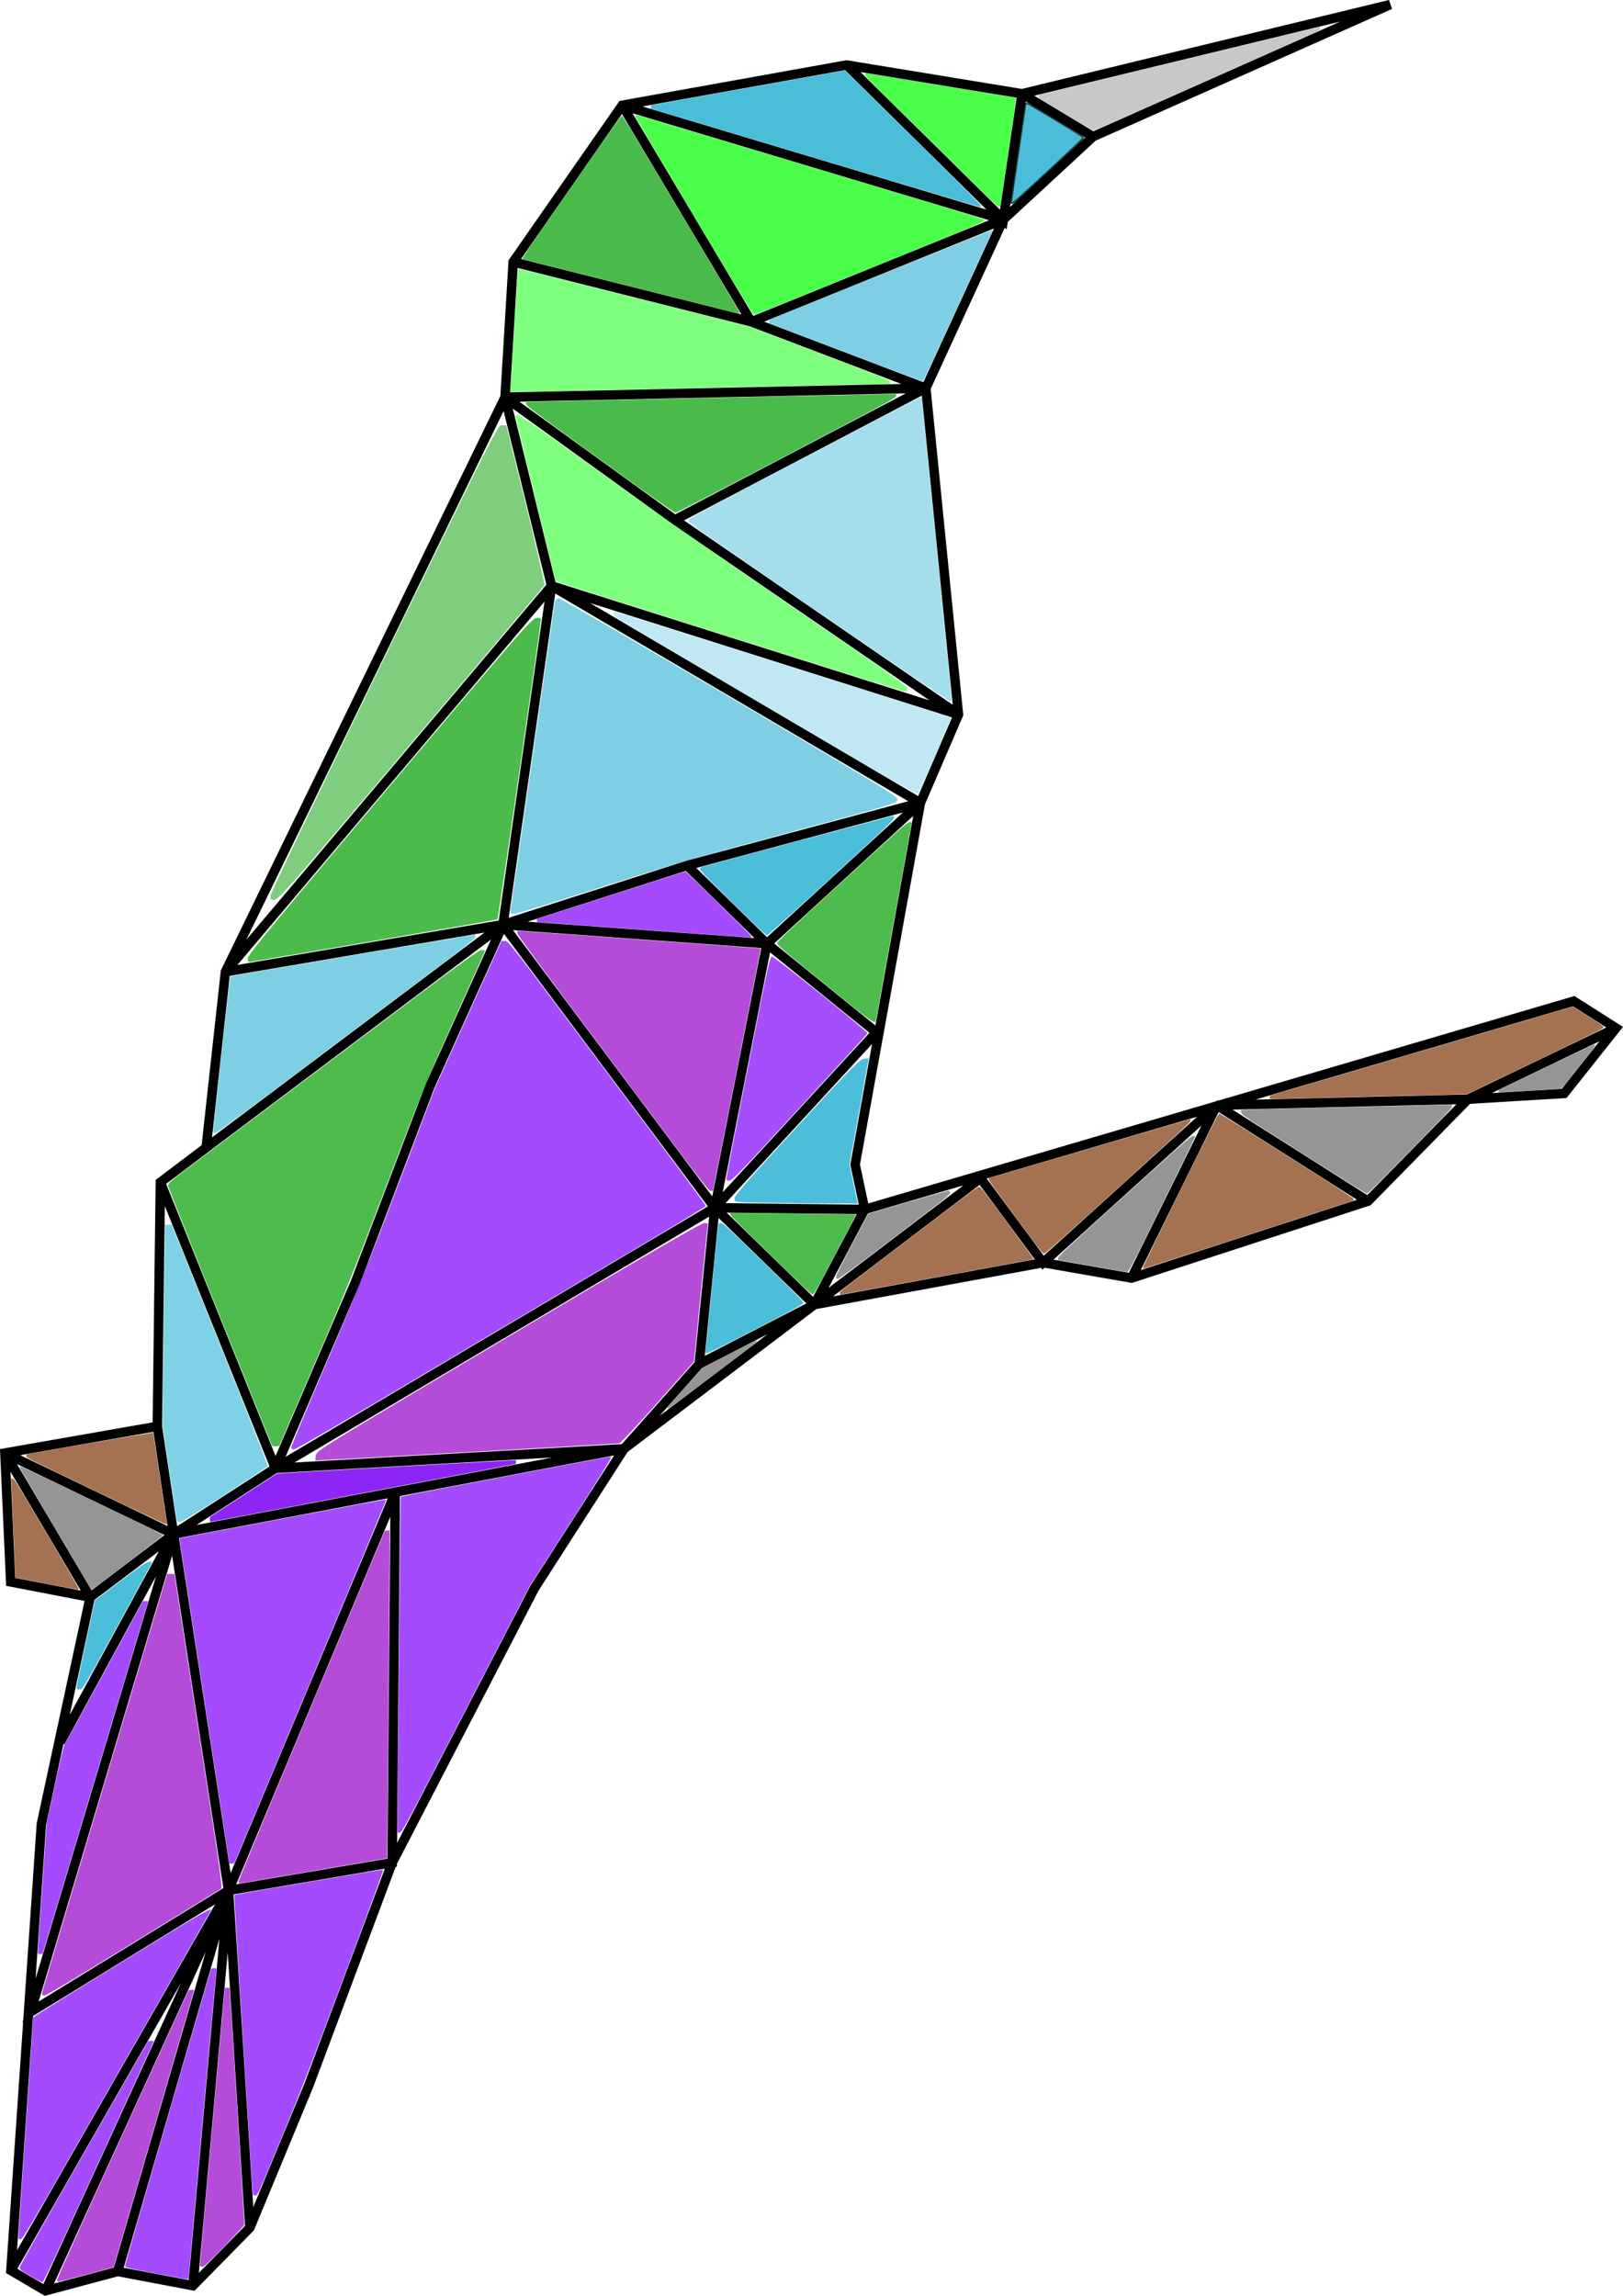 <?xml version="1.0" encoding="UTF-8" standalone="no"?>
<svg
   xmlns:dc="http://purl.org/dc/elements/1.1/"
   xmlns:cc="http://creativecommons.org/ns#"
   xmlns:rdf="http://www.w3.org/1999/02/22-rdf-syntax-ns#"
   xmlns:svg="http://www.w3.org/2000/svg"
   xmlns="http://www.w3.org/2000/svg"
   xmlns:sodipodi="http://sodipodi.sourceforge.net/DTD/sodipodi-0.dtd"
   xmlns:inkscape="http://www.inkscape.org/namespaces/inkscape"
   inkscape:version="1.0 (4035a4f, 2020-05-01)"
   sodipodi:docname="hummingbird_v1_c.svg"
   version="1.1"
   id="svg78"
   width="856.217"
   height="1210.96"
   viewBox="0 0 856.217 1210.96">
  <sodipodi:namedview
     inkscape:current-layer="svg78"
     inkscape:window-maximized="1"
     inkscape:window-y="23"
     inkscape:window-x="0"
     inkscape:cy="505.67533"
     inkscape:cx="59.23293"
     inkscape:zoom="0.22627417"
     showgrid="false"
     id="namedview843"
     inkscape:window-height="755"
     inkscape:window-width="1280"
     inkscape:pageshadow="2"
     inkscape:pageopacity="0"
     guidetolerance="10"
     gridtolerance="10"
     objecttolerance="10"
     borderopacity="1"
     bordercolor="#666666"
     pagecolor="#ffffff"
     inkscape:document-rotation="0"
     fit-margin-top="0"
     fit-margin-left="0"
     fit-margin-right="0"
     fit-margin-bottom="0">
    <inkscape:grid
       id="grid915"
       type="xygrid"
       originx="-3.135"
       originy="-274.632" />
  </sodipodi:namedview>
  <defs
     id="defs82">
    <filter
       height="1.02"
       y="-0.01"
       width="1.056"
       x="-0.028"
       id="filter977"
       style="color-interpolation-filters:sRGB"
       inkscape:collect="always">
      <feGaussianBlur
         id="feGaussianBlur979"
         stdDeviation="0.643"
         inkscape:collect="always" />
    </filter>
  </defs>
  <g
     id="layer1"
     transform="translate(-3.135,-274.632)">
    <path
       id="path1059"
       style="fill:none;stroke:#000000;stroke-width:5;stroke-linecap:butt;stroke-linejoin:miter;stroke-miterlimit:4;stroke-dasharray:none;stroke-opacity:1"
       d="m 645.042,857.612 -91.619,83.021 -32.991,-44.538 -87.682,66.665 m 212.292,-105.148 -44.964,91.135 m 177.493,-94.325 -132.529,3.19 m 79.788,50.565 -79.788,-50.565 M 111.878,879.998 268.462,762.322 M 87.74,898.236 148.433,1049.109 M 8.89,1472.178 123.694,1271.758 m -96.566,211.147 96.566,-211.147 m -58.482,200.956 58.482,-200.956 m -18.789,208.465 18.789,-208.465 m 87.96,-209.822 -87.96,209.822 11.249,177.891 m -11.249,-177.891 -28.981,-187.93 m 0,0 -75.472,252.068 104.453,-64.138 86.344,-14.675 1.616,-195.147 M 94.713,1083.828 332.344,1038.781 M 380.245,911.671 148.433,1049.109 332.344,1038.781 M 380.245,911.671 268.462,762.322 m 0,0 139.27,10.079 m -35.734,221.733 60.751,-31.374 m 0,0 -52.505,-51.089 m 108.445,-213.55 -80.957,74.28 57.724,46.729 -85.211,92.541 v 0 l 79.04,0.886 M 365.585,731.169 488.689,698.121 m -220.227,64.201 -38.483,85.211 -39.399,103.537 -42.148,98.039 -53.72,34.719 -58.98,108.216 h -1.833 m 234.561,-429.722 97.123,-31.153 42.148,41.231 -27.488,139.27 -8.246,82.463 -39.654,44.647 M 294.117,583.653 v 0 l -25.655,178.669 -146.392,24.88 m 0,0 172.048,-203.549 194.572,114.468 m 20.081,-46.617 -214.653,-67.851 -24.539,-99.514 m 89.593,64.696 149.599,102.669 M 269.578,484.139 v 0 l 89.593,64.696 132.387,-69.454 m 0,0 -221.98,4.758 m 262.859,-93.688 -132.951,53.932 92.072,34.999 m -217.689,-66.583 v 0 l 125.617,31.584 -68.071,-114.221 m 0,0 201.022,60.289 m 9.862,-66.358 v 0 l -9.862,66.358 -82.684,-81.529 m 130.018,37.781 -37.471,-22.61 v 0 m -456.169,702.877 -80.401,14.073 3.043,67.954 41.956,8.087 43.984,-33.256 z m 373.154,-114.413 374.069,-109.861 22.313,14.199 -27.385,34.484 -50.712,3.043 -52.741,53.755 -124.752,40.57 -46.655,-8.114 -120.673,22.127 z m 277.21,-635.496 -194.196,47.032 -92.546,-15.172 -118.338,21.24 -57.546,82.637 -4.291,71.34 -147.509,303.063 -10.191,92.796 -24.138,18.237 -1.609,128.735 8.582,56.858 -43.984,33.256 -25.747,119.616 -16.092,235.477 18.237,10.728 38.084,-10.191 39.693,7.51 30.038,-30.575 31.111,-75.095 43.984,-117.47 75.095,-144.827 47.211,-73.476 100.405,-76.021 26.536,-50.203 -5.02,-23.667 34.425,-190.77 20.081,-46.617 -17.212,-172.123 40.879,-88.93 47.334,-43.748 z m -183.072,663.572 -32.991,-44.538 m 32.991,44.538 -32.991,-44.538 M 50.729,1117.085 5.73,1041.043 M 777.571,854.422 855.668,816.895 M 5.73,1041.043 94.713,1083.828" />
  </g>
  <path
     id="path865"
     d="m 562.165,60.245 c -13.121,-7.935 -14.093,-8.575 -14.171,-9.335 -0.081,-0.787 -0.024,-0.83 1.657,-1.25 7.386,-1.844 122.87,-29.747 123.116,-29.747 0.222,0 0.292,0.948 0.237,3.223 l -0.078,3.223 -47.75,21.222 c -26.263,11.672 -48.015,21.213 -48.337,21.202 -0.323,-0.011 -6.926,-3.853 -14.674,-8.539 z"
     style="opacity:0.71;fill:none;stroke:#000000;stroke-width:0;stroke-miterlimit:4;stroke-dasharray:none" />
  <path
     id="path867"
     d="m 533.301,107.073 c 0,-0.087 1.74,-11.866 3.867,-26.176 2.127,-14.31 3.867,-26.117 3.867,-26.238 0,-0.79 2.852,0.759 15.882,8.624 10.752,6.491 14.639,8.971 14.639,9.341 0,0.312 -6.978,6.956 -18.347,17.469 -13.976,12.924 -18.533,16.986 -19.128,17.051 -0.429,0.048 -0.781,0.015 -0.781,-0.072 z"
     style="opacity:0.71;fill:#00a2c9;fill-opacity:1;stroke:#000000;stroke-width:0.835" />
  <path
     id="path869"
     d="m 429.721,83.201 -86.317,-25.892 -0.085,-0.859 c -0.082,-0.833 -0.04,-0.868 1.381,-1.156 0.806,-0.163 23.342,-4.215 50.08,-9.004 26.737,-4.789 49.126,-8.811 49.753,-8.938 l 1.139,-0.231 35.874,35.36 c 24.128,23.782 35.902,35.571 35.961,36.005 0.074,0.547 -0.03,0.642 -0.691,0.627 -0.428,-0.01 -39.62,-11.67 -87.095,-25.911 z"
     style="opacity:0.71;fill:#00a2c9;fill-opacity:1;stroke:#000000;stroke-width:0;stroke-miterlimit:4;stroke-dasharray:none" />
  <path
     id="path871"
     d="m 506.922,90.018 c -10.634,-10.498 -26.327,-25.983 -34.872,-34.412 -13.364,-13.182 -15.537,-15.436 -15.537,-16.118 0,-0.458 0.149,-0.793 0.352,-0.793 0.194,0 8.615,1.357 18.713,3.016 20.074,3.297 50.046,8.212 56.268,9.226 2.163,0.353 4.009,0.718 4.103,0.811 0.094,0.094 -1.738,13.042 -4.071,28.775 l -4.241,28.605 -0.691,-0.012 c -0.537,-0.009 -5.002,-4.268 -20.025,-19.099 z"
     style="opacity:0.71;fill:#00ff00;fill-opacity:1;stroke:#000000;stroke-width:0;stroke-miterlimit:4;stroke-dasharray:none" />
  <path
     id="path873"
     d="M 366.332,114.171 C 349.331,85.648 335.37,61.97 335.307,61.552 c -0.097,-0.645 -0.016,-0.761 0.539,-0.767 0.359,-0.004 41.829,12.332 92.156,27.414 90.794,27.209 91.503,27.427 91.427,28.104 -0.072,0.636 -4.178,2.347 -60.43,25.185 -33.194,13.477 -60.669,24.512 -61.055,24.522 -0.645,0.018 -3.23,-4.222 -31.613,-51.84 z"
     style="opacity:0.71;fill:#00ff00;fill-opacity:1;stroke:#000000;stroke-width:0;stroke-miterlimit:4;stroke-dasharray:none" />
  <path
     id="path877"
     d="m 446.017,185.804 -40.189,-15.294 -0.084,-0.823 c -0.083,-0.81 -0.029,-0.845 3.315,-2.215 33.141,-13.573 113.353,-45.913 113.874,-45.913 0.385,0 0.7,0.049 0.7,0.108 0,0.059 -8.19,17.927 -18.199,39.706 -14.087,30.649 -18.315,39.612 -18.713,39.661 -0.283,0.035 -18.599,-6.819 -40.703,-15.23 z"
     style="opacity:0.71;fill:#00a2c9;fill-opacity:0.71;stroke:#000000;stroke-width:0;stroke-miterlimit:4;stroke-dasharray:none" />
  <path
     id="path879"
     d="m 332.587,151.037 c -31.26,-7.878 -56.858,-14.328 -56.885,-14.335 -0.612,-0.151 1.634,-3.472 25.898,-38.293 23.919,-34.327 25.968,-37.207 26.468,-37.207 0.514,0 2.147,2.691 31.227,51.465 19.029,31.916 30.717,51.706 30.769,52.1 0.07,0.524 0.021,0.631 -0.279,0.614 -0.2,-0.011 -25.939,-6.466 -57.199,-14.343 z"
     style="opacity:0.71;fill:#009f00;fill-opacity:1;stroke:#000000;stroke-width:0;stroke-miterlimit:4;stroke-dasharray:none" />
  <path
     id="path883"
     d="m 316.572,242.343 c -34.728,-25.106 -38.88,-28.218 -38.985,-29.223 l -0.118,-1.125 11.251,-0.261 c 6.188,-0.144 27.599,-0.61 47.579,-1.036 19.98,-0.426 52.236,-1.122 71.68,-1.546 19.443,-0.424 42.002,-0.89 50.13,-1.036 l 14.778,-0.265 -0.13,1.052 c -0.12,0.973 -4.487,3.338 -57.812,31.313 -31.725,16.644 -58.092,30.253 -58.594,30.243 -0.568,-0.012 -15.561,-10.609 -39.779,-28.117 z"
     style="opacity:0.71;fill:#009f00;fill-opacity:1;stroke:#000000;stroke-width:0;stroke-miterlimit:4;stroke-dasharray:none" />
  <path
     id="path885"
     d="m 269.478,203.62 c 0.136,-1.792 0.937,-14.948 1.78,-29.235 2.029,-34.406 1.86,-32.422 2.766,-32.422 0.408,0 27.946,6.848 61.195,15.218 l 60.454,15.218 36.914,14.034 c 35.294,13.418 36.919,14.079 37.038,15.055 0.122,1.006 0.088,1.021 -2.344,1.023 -1.357,7.8e-4 -9.762,0.176 -18.678,0.389 -8.916,0.213 -32.998,0.738 -53.516,1.167 -20.518,0.429 -45.215,0.954 -54.883,1.168 -9.668,0.214 -26.104,0.564 -36.523,0.778 -10.42,0.214 -22.434,0.496 -26.698,0.627 l -7.753,0.238 z"
     style="opacity:0.71;fill:#00ff00;fill-opacity:0.71;stroke:#000000;stroke-width:0;stroke-miterlimit:4;stroke-dasharray:none" />
  <path
     id="path889"
     d="m 431.705,322.799 c -63.699,-43.714 -68.549,-47.12 -68.549,-48.14 0,-1.061 2,-2.147 60.547,-32.895 33.301,-17.489 60.986,-31.875 61.523,-31.968 l 0.977,-0.17 7.924,79.424 c 4.358,43.683 7.918,79.732 7.91,80.108 -0.009,0.446 -0.322,0.684 -0.898,0.684 -0.534,0 -28.025,-18.625 -69.434,-47.043 z"
     style="opacity:0.71;fill:#00a3cb;fill-opacity:0.502;stroke:#000000;stroke-width:0;stroke-miterlimit:4;stroke-dasharray:none" />
  <path
     id="path891"
     d="m 564.83,61.862 c -6.381,-3.867 -12.782,-7.75 -14.225,-8.631 -2.327,-1.419 -2.624,-1.689 -2.624,-2.388 v -0.788 l 73.887,-17.898 c 40.638,-9.844 74.05,-17.901 74.25,-17.903 0.241,-0.003 0.334,0.284 0.276,0.857 l -0.086,0.862 -59.524,26.47 c -32.738,14.558 -59.71,26.465 -59.938,26.46 -0.228,-0.005 -5.635,-3.173 -12.015,-7.04 z"
     style="opacity:0.71;fill:#666666;fill-opacity:0.502;stroke:#000000;stroke-width:0;stroke-miterlimit:4;stroke-dasharray:none" />
  <path
     id="path893"
     d="m 384.842,335.779 c -50.228,-15.897 -91.396,-28.993 -91.484,-29.1 -0.27,-0.328 -21.331,-86.325 -21.322,-87.065 0.027,-2.292 4.619,0.751 43.774,29.002 25.658,18.513 64.059,45.397 101.987,71.401 55.773,38.238 60.836,41.835 60.844,43.227 0.008,1.222 -0.234,1.511 -1.233,1.479 -0.684,-0.022 -42.338,-13.047 -92.566,-28.945 z"
     style="opacity:0.71;fill:#00ff00;fill-opacity:0.71;stroke:#000000;stroke-width:0;stroke-miterlimit:4;stroke-dasharray:none" />
  <path
     id="path895"
     d="m 403.297,371.969 c -77.006,-45.344 -79.496,-46.846 -79.615,-48.027 -0.104,-1.037 0.007,-1.219 0.75,-1.219 0.981,0 176.533,55.389 177.043,55.86 0.18,0.166 -3.521,9.242 -8.225,20.17 -7.819,18.167 -8.633,19.875 -9.506,19.947 -0.652,0.053 -26.181,-14.776 -80.447,-46.73 z"
     style="opacity:0.71;fill:#00a3ca;fill-opacity:0.357;stroke:#000000;stroke-width:0;stroke-miterlimit:4;stroke-dasharray:none" />
  <path
     id="path897"
     d="m 142.607,472.527 c 0.029,-1.182 27.029,-57.52 60,-125.195 59.148,-121.406 59.978,-123.047 62.209,-123.047 h 2.262 l 10.319,41.797 c 5.676,22.988 10.089,42.175 9.809,42.637 -0.281,0.462 -31.929,37.991 -70.329,83.398 -62.845,74.313 -70.043,82.559 -72.07,82.559 -1.948,0 -2.245,-0.29 -2.199,-2.148 z"
     style="opacity:0.71;fill:#009f00;fill-opacity:0.71;stroke:#000000;stroke-width:0;stroke-miterlimit:4;stroke-dasharray:none" />
  <path
     id="path899"
     d="m 269.397,479.896 c 0.217,-1.182 5.479,-37.832 11.694,-81.445 6.215,-43.613 11.485,-80.088 11.711,-81.055 0.259,-1.109 0.995,-1.758 1.992,-1.758 0.87,0 41.482,23.467 90.249,52.148 81.993,48.223 88.65,52.293 88.442,54.065 -0.217,1.853 -2.12,2.426 -57.256,17.253 -46.098,12.396 -65.27,17.982 -100.004,29.138 -23.635,7.591 -43.929,13.802 -45.098,13.802 -1.892,0 -2.081,-0.235 -1.731,-2.148 z"
     style="opacity:0.71;fill:#00a2c9;fill-opacity:0.71;stroke:#000000;stroke-width:0;stroke-miterlimit:4;stroke-dasharray:none" />
  <path
     id="path901"
     d="m 130.683,505.46 c 0,-1.712 15.19,-20.121 74.853,-90.712 67.774,-80.188 75.089,-88.587 77.344,-88.809 1.691,-0.166 2.49,0.094 2.49,0.811 0,2.085 -22.562,157.803 -22.915,158.157 -0.199,0.199 -29.138,5.249 -64.309,11.222 -35.171,5.973 -64.739,11 -65.705,11.17 -1.472,0.259 -1.758,-0.04 -1.758,-1.838 z"
     style="opacity:0.71;fill:#009f00;fill-opacity:0.992;stroke:#000000;stroke-width:0;stroke-miterlimit:4;stroke-dasharray:none" />
  <path
     id="path903"
     d="m 112.535,596.399 c 0.028,-2.106 8.799,-81.114 9.031,-81.346 0.118,-0.118 5.821,-1.17 12.674,-2.336 56.075,-9.548 116.118,-19.736 116.318,-19.736 0.133,0 0.243,0.503 0.243,1.119 0,1.026 -2.5,2.996 -30.176,23.775 -16.597,12.461 -47.277,35.512 -68.177,51.225 -26.381,19.832 -38.296,28.569 -38.965,28.569 -0.83,0 -0.961,-0.176 -0.946,-1.27 z"
     style="opacity:0.71;fill:#00a2c9;fill-opacity:0.71;stroke:#000000;stroke-width:0;stroke-miterlimit:4;stroke-dasharray:none" />
  <path
     id="path909"
     d="m 153.719,763.293 c 0,-0.675 8.425,-20.873 18.723,-44.885 16.495,-38.461 20.999,-49.647 37.848,-93.983 l 19.125,-50.326 17.564,-38.891 17.564,-38.891 h 1.848 c 1.81,0 2.916,1.427 53.956,69.606 28.659,38.283 52.103,69.854 52.096,70.158 -0.007,0.304 -18.583,11.536 -41.281,24.961 -22.698,13.425 -71.272,42.199 -107.942,63.943 -41.623,24.681 -67.204,39.535 -68.087,39.535 -1.093,0 -1.414,-0.279 -1.414,-1.228 z"
     style="opacity:0.71;fill:#7d00fc;fill-opacity:0.992;stroke:#000000;stroke-width:0;stroke-miterlimit:4;stroke-dasharray:none" />
  <path
     id="path913"
     d="m 110.674,801.475 0.121,-1.433 17.728,-11.458 17.728,-11.458 62.432,-3.51 c 34.338,-1.93 62.714,-3.51 63.059,-3.51 0.452,0 0.593,0.296 0.504,1.06 l -0.124,1.06 -79.492,15.075 c -43.721,8.291 -80.074,15.195 -80.785,15.342 -1.291,0.267 -1.293,0.266 -1.172,-1.166 z"
     style="opacity:0.71;fill:#6400c9;fill-opacity:0.71;stroke:#000000;stroke-width:0;stroke-miterlimit:4;stroke-dasharray:none" />
  <path
     id="path917"
     d="m 125.955,992.099 c 0.126,-0.817 17.523,-42.707 38.661,-93.088 l 38.431,-91.602 1.237,-0.122 1.237,-0.122 0.01,7.154 c 0.011,7.8 -1.258,165.711 -1.331,165.805 -0.025,0.032 -17.272,2.977 -38.327,6.545 -21.055,3.568 -38.701,6.583 -39.214,6.702 -0.885,0.204 -0.921,0.139 -0.704,-1.271 z"
     style="opacity:0.71;fill:#9600c9;fill-opacity:0.986;stroke:#000000;stroke-width:0;stroke-miterlimit:4;stroke-dasharray:none" />
  <path
     id="path919"
     d="m 323.46,560.862 c -39.291,-52.546 -50.416,-67.668 -50.507,-68.657 l -0.116,-1.268 14.765,1.063 c 56.043,4.036 113.604,8.231 113.661,8.284 0.037,0.035 -5.604,28.802 -12.536,63.927 l -12.605,63.864 -1.135,0.088 c -1.08,0.084 -3.604,-3.213 -51.526,-67.301 z"
     style="opacity:0.71;fill:#9600c9;fill-opacity:0.986;stroke:#000000;stroke-width:0;stroke-miterlimit:4;stroke-dasharray:none" />
  <path
     id="path921"
     d="m 22.353,1050.719 c 0.192,-0.988 15.095,-51.017 33.117,-111.176 l 32.768,-109.381 h 1.874 1.874 l 12.756,82.727 c 12.715,82.462 12.752,82.73 11.612,83.466 -0.629,0.406 -21.451,13.208 -46.27,28.449 -29.989,18.415 -45.622,27.71 -46.603,27.71 -1.37,0 -1.451,-0.13 -1.127,-1.795 z"
     style="opacity:0.71;fill:#9600c9;fill-opacity:0.986;stroke:#000000;stroke-width:0;stroke-miterlimit:4;stroke-dasharray:none" />
  <path
     id="path923"
     d="m 30.144,1202.359 c 0.009,-0.591 15.619,-35.176 34.689,-76.855 l 34.673,-75.781 1.457,-0.122 c 1.351,-0.113 1.441,-0.056 1.23,0.781 -0.125,0.497 -9.69,33.423 -21.255,73.169 l -21.028,72.266 -14.013,3.791 c -7.707,2.085 -14.408,3.799 -14.891,3.809 -0.706,0.014 -0.876,-0.194 -0.863,-1.057 z"
     style="opacity:0.71;fill:#9600c9;fill-opacity:0.986;stroke:#000000;stroke-width:0;stroke-miterlimit:4;stroke-dasharray:none" />
  <path
     id="path925"
     d="m 105.541,1194.351 c 0.012,-0.698 2.962,-33.789 6.556,-73.535 l 6.533,-72.266 1.257,-0.122 c 0.734,-0.071 1.257,0.058 1.257,0.311 0,0.238 1.763,28.243 3.917,62.232 2.154,33.989 3.868,62.109 3.809,62.488 -0.06,0.379 -4.824,5.521 -10.588,11.426 -8.993,9.213 -10.642,10.736 -11.621,10.736 -1.032,0 -1.139,-0.122 -1.119,-1.27 z"
     style="opacity:0.71;fill:#9600c9;fill-opacity:0.986;stroke:#000000;stroke-width:0;stroke-miterlimit:4;stroke-dasharray:none" />
  <path
     id="path927"
     d="m 110.85,801.408 v -1.221 l 16.78,-10.843 c 9.229,-5.964 17.215,-11.125 17.747,-11.469 0.935,-0.605 1.622,-0.663 20.854,-1.745 50.223,-2.827 104.212,-5.818 105.029,-5.818 0.817,0 0.899,0.077 0.899,0.837 0,0.461 -0.155,0.893 -0.345,0.961 -0.19,0.068 -24.583,4.718 -54.207,10.334 -29.624,5.616 -65.675,12.454 -80.113,15.197 -14.438,2.743 -26.34,4.987 -26.447,4.987 -0.108,0 -0.196,-0.549 -0.196,-1.221 z"
     style="opacity:0.71;fill:#7d00fc;fill-opacity:0.992;stroke:#000000;stroke-width:0;stroke-miterlimit:4;stroke-dasharray:none" />
  <path
     id="path929"
     d="m 15.948,1200.392 c -4.972,-2.966 -5.566,-3.433 -5.564,-4.375 0.001,-0.682 12.01,-22.017 33.903,-60.235 l 33.901,-59.18 1.5,-0.124 c 1.311,-0.109 1.467,-0.035 1.235,0.586 -0.146,0.391 -13.221,29.054 -29.056,63.696 -24.425,53.434 -28.909,62.983 -29.572,62.969 -0.43,-0.01 -3.286,-1.511 -6.348,-3.337 z"
     style="opacity:0.71;fill:#7d00fc;fill-opacity:0.992;stroke:#000000;stroke-width:0;stroke-miterlimit:4;stroke-dasharray:none" />
  <path
     id="path931"
     d="m 81.866,1199.103 c -14.162,-2.704 -15.829,-3.1 -15.906,-3.776 -0.047,-0.416 10.158,-35.912 22.677,-78.881 l 22.763,-78.125 1.423,-0.12 c 1.406,-0.118 1.421,-0.104 1.238,1.172 -0.192,1.341 -14.617,161.581 -14.617,162.369 0,0.245 -0.396,0.431 -0.879,0.414 -0.483,-0.018 -7.998,-1.391 -16.699,-3.053 z"
     style="opacity:0.71;fill:#7d00fc;fill-opacity:0.992;stroke:#000000;stroke-width:0;stroke-miterlimit:4;stroke-dasharray:none" />
  <path
     id="path933"
     d="m 133.419,1157.197 c -0.305,-1.527 -10.006,-157.475 -9.809,-157.672 0.102,-0.102 7.615,-1.452 16.695,-3.001 51.997,-8.867 61.643,-10.461 61.882,-10.221 0.145,0.145 -9.185,25.506 -20.735,56.358 -18.144,48.466 -22.663,60.112 -33.238,85.645 -12.234,29.541 -12.239,29.552 -13.427,29.673 -0.977,0.1 -1.221,-0.039 -1.369,-0.781 z"
     style="opacity:0.71;fill:#7d00fc;fill-opacity:0.992;stroke:#000000;stroke-width:0;stroke-miterlimit:4;stroke-dasharray:none" />
  <path
     id="path935"
     d="m 9.746,1179.854 c 8.86e-4,-0.712 1.759,-26.953 3.906,-58.314 2.148,-31.361 3.905,-57.228 3.905,-57.482 0,-0.254 20.636,-13.135 45.859,-28.625 42.519,-26.111 47.929,-29.261 47.881,-27.87 -0.005,0.161 -22.319,39.228 -49.585,86.816 -47.897,83.595 -49.615,86.528 -50.771,86.646 -1.119,0.114 -1.196,0.039 -1.195,-1.172 z"
     style="opacity:0.71;fill:#7d00fc;fill-opacity:0.992;stroke:#000000;stroke-width:0;stroke-miterlimit:4;stroke-dasharray:none" />
  <path
     id="path937"
     d="m 121.073,982.89 c 0,-0.153 -17.905,-116.421 -26.112,-169.567 l -0.302,-1.955 54.424,-10.311 c 29.933,-5.671 54.521,-10.214 54.64,-10.095 0.119,0.119 -17.862,43.344 -39.958,96.055 l -40.174,95.839 -1.259,0.122 c -0.692,0.067 -1.259,0.027 -1.259,-0.089 z"
     style="opacity:0.71;fill:#7d00fc;fill-opacity:0.992;stroke:#000000;stroke-width:0;stroke-miterlimit:4;stroke-dasharray:none" />
  <path
     id="path939"
     d="m 209.761,960.714 c 0.075,-26.582 1.489,-171.095 1.676,-171.281 0.131,-0.131 24.633,-4.862 54.449,-10.513 29.816,-5.651 54.714,-10.373 55.329,-10.492 1.039,-0.202 1.107,-0.141 0.951,0.856 -0.092,0.59 -9.693,15.886 -21.336,33.991 l -21.169,32.918 -33.769,65.129 c -33.007,63.659 -33.796,65.132 -34.958,65.251 l -1.189,0.122 z"
     style="opacity:0.71;fill:#7d00fc;fill-opacity:0.992;stroke:#000000;stroke-width:0;stroke-miterlimit:4;stroke-dasharray:none" />
  <path
     id="path941"
     d="m 20.006,1029.506 c 0.003,-0.712 1.055,-16.324 2.337,-34.693 l 2.332,-33.398 4.429,-20.353 c 2.436,-11.194 4.655,-20.598 4.93,-20.898 0.275,-0.3 9.692,-17.421 20.925,-38.046 l 20.424,-37.5 1.444,-0.123 c 1.354,-0.116 1.426,-0.067 1.149,0.781 -0.162,0.497 -12.72,42.389 -27.906,93.092 l -27.611,92.187 -1.23,0.122 c -1.158,0.115 -1.23,0.046 -1.225,-1.172 z"
     style="opacity:0.71;fill:#7d00fc;fill-opacity:0.992;stroke:#000000;stroke-width:0;stroke-miterlimit:4;stroke-dasharray:none" />
  <path
     id="path943"
     d="m 370.943,492.717 c -24.661,-1.816 -54.95,-4.017 -75.406,-5.48 l -12.153,-0.869 -0.078,-0.828 -0.078,-0.828 39.024,-12.501 c 21.463,-6.875 39.156,-12.5 39.317,-12.499 0.504,0.003 34.781,33.669 34.874,34.252 0.112,0.701 2.604,0.823 -25.5,-1.247 z"
     style="opacity:0.71;fill:#7d00fc;fill-opacity:0.992;stroke:#000000;stroke-width:0;stroke-miterlimit:4;stroke-dasharray:none" />
  <path
     id="path945"
     d="m 166.588,767.758 c 0.25,-2.539 1.736,-3.457 101.426,-62.601 69.604,-41.295 101.869,-60.031 103.407,-60.046 2.092,-0.021 2.208,0.14 1.806,2.517 -0.236,1.396 -1.93,17.832 -3.764,36.523 l -3.334,33.984 -19.113,21.484 c -10.512,11.816 -19.668,21.574 -20.347,21.684 -1.148,0.186 -129.273,7.446 -150.707,8.54 l -9.629,0.491 z"
     style="opacity:0.71;fill:#9600c9;fill-opacity:0.981;stroke:#000000;stroke-width:0;stroke-miterlimit:4;stroke-dasharray:none" />
  <path
     id="path947"
     d="m 383.187,621.835 c -0.005,-0.532 5.148,-27.131 11.451,-59.11 11.019,-55.904 11.507,-58.143 12.667,-58.143 1.369,0 50.627,39.579 50.338,40.446 -0.097,0.291 -16.173,17.909 -35.725,39.151 -31.204,33.901 -35.743,38.622 -37.135,38.622 -1.138,0 -1.588,-0.273 -1.595,-0.967 z"
     style="opacity:0.71;fill:#7d00fb;fill-opacity:0.972;stroke:#000000;stroke-width:0;stroke-miterlimit:4;stroke-dasharray:none" />
  <path
     id="path949"
     d="m 143.225,761.782 c -0.268,-0.703 -12.61,-31.358 -27.427,-68.122 -14.817,-36.764 -27.028,-67.465 -27.135,-68.225 -0.174,-1.232 1.37,-2.551 14.307,-12.223 7.976,-5.963 44.81,-33.619 81.852,-61.458 57.93,-43.536 67.607,-50.615 69.192,-50.615 1.013,0 1.842,0.152 1.842,0.337 0,0.186 -7.193,16.282 -15.985,35.77 -15.736,34.88 -16.295,36.247 -35.859,87.637 -17.705,46.507 -21.884,56.877 -38.298,95.017 l -18.424,42.813 -1.789,0.173 c -1.445,0.14 -1.882,-0.072 -2.276,-1.105 z"
     style="opacity:0.71;fill:#009f00;fill-opacity:0.983;stroke:#000000;stroke-width:0;stroke-miterlimit:4;stroke-dasharray:none" />
  <path
     id="path951"
     d="m 93.225,801.246 c -0.167,-0.836 -1.919,-12.333 -3.894,-25.55 l -3.59,-24.03 0.674,-52.757 0.674,-52.757 1.709,-0.167 1.709,-0.167 25.552,63.523 c 14.053,34.938 25.407,63.757 25.231,64.043 -0.177,0.286 -10.365,7.013 -22.64,14.95 -14.242,9.208 -22.826,14.43 -23.719,14.43 -1.086,0 -1.469,-0.341 -1.704,-1.519 z"
     style="opacity:0.71;fill:#00a3cb;fill-opacity:0.992;stroke:#000000;stroke-width:0;stroke-miterlimit:4;stroke-dasharray:none;filter:url(#filter977)" />
  <path
     id="path981"
     d="m 40.431,889.945 c 0.012,-0.703 2.193,-11.294 4.846,-23.536 l 4.824,-22.258 13.465,-10.197 c 10.43,-7.899 13.834,-10.197 15.1,-10.197 1.092,0 1.54,0.229 1.35,0.691 -0.157,0.38 -8.364,15.482 -18.237,33.56 -17.371,31.807 -18.007,32.875 -19.661,33.042 -1.473,0.149 -1.706,0 -1.687,-1.105 z"
     style="opacity:0.71;fill:#00a3cb;fill-opacity:0.992;stroke:#000000;stroke-width:0;stroke-miterlimit:4;stroke-dasharray:none" />
  <path
     id="path983"
     d="m 386.703,476.458 c -12.738,-12.517 -17.218,-17.153 -17.306,-17.907 -0.108,-0.934 0.067,-1.068 2.148,-1.643 16.194,-4.474 98.721,-26.441 99.337,-26.441 0.683,0 0.809,0.2 0.708,1.122 -0.102,0.931 -5.748,6.283 -33.074,31.348 -19.224,17.633 -33.3,30.264 -33.789,30.318 -0.634,0.07 -5.01,-4.007 -18.025,-16.797 z"
     style="opacity:0.71;fill:#00a3cb;fill-opacity:0.992;stroke:#000000;stroke-width:0;stroke-miterlimit:4;stroke-dasharray:none" />
  <path
     id="path985"
     d="m 434.946,518.862 c -20.574,-16.695 -24.825,-20.308 -24.922,-21.183 -0.105,-0.948 3.378,-4.263 34.128,-32.474 29.803,-27.342 34.419,-31.434 35.58,-31.54 1.219,-0.111 1.316,-0.044 1.121,0.781 -0.117,0.497 -4.341,23.843 -9.386,51.88 -5.045,28.037 -9.265,51.372 -9.378,51.855 -0.512,2.194 -1.481,1.504 -27.143,-19.32 z"
     style="opacity:0.71;fill:#009f00;fill-opacity:0.983;stroke:#000000;stroke-width:0;stroke-miterlimit:4;stroke-dasharray:none" />
  <path
     id="path987"
     d="m 395.5,634.272 c -7.932,-0.251 -8.008,-0.271 -8.008,-2.188 0,-1.463 8.031,-10.651 32.923,-37.668 28.834,-31.296 33.232,-35.763 35.413,-35.968 l 2.49,-0.234 -5.073,27.913 -5.073,27.913 1.755,8.65 c 0.965,4.758 1.94,9.441 2.166,10.408 l 0.412,1.758 -24.499,-0.165 c -13.474,-0.091 -28.102,-0.279 -32.507,-0.418 z"
     style="opacity:0.71;fill:#00a3cb;fill-opacity:0.986;stroke:#000000;stroke-width:0;stroke-miterlimit:4;stroke-dasharray:none" />
  <path
     id="path989"
     d="m 372.237,712.491 c 0.115,-0.698 1.619,-15.596 3.341,-33.105 1.723,-17.51 3.226,-32.407 3.341,-33.105 0.18,-1.09 0.369,-1.27 1.336,-1.27 0.959,0 4.284,3.074 22.462,20.769 15.493,15.082 21.304,20.973 21.219,21.515 -0.086,0.555 -6.479,4.034 -25.004,13.606 -13.827,7.145 -25.336,12.86 -25.897,12.86 -0.921,0 -0.991,-0.111 -0.799,-1.27 z"
     style="opacity:0.71;fill:#00a3cb;fill-opacity:0.986;stroke:#000000;stroke-width:0;stroke-miterlimit:4;stroke-dasharray:none" />
  <path
     id="path993"
     d="m 406.691,662.089 c -16.96,-16.507 -21.377,-20.948 -21.445,-21.561 l -0.086,-0.772 2.572,0.013 c 9.837,0.048 63.793,0.766 63.863,0.85 0.048,0.057 -4.911,9.551 -11.021,21.096 -9.973,18.846 -11.181,21.001 -11.817,21.078 -0.606,0.073 -3.762,-2.887 -22.066,-20.704 z"
     style="opacity:0.71;fill:#009f00;fill-opacity:0.983;stroke:#000000;stroke-width:0;stroke-miterlimit:4;stroke-dasharray:none" />
  <path
     id="path999"
     d="m 790.564,575.591 0.06,-0.676 24.979,-12.002 c 13.738,-6.601 25.192,-12.002 25.452,-12.002 1.175,0 0.577,0.866 -8.417,12.193 -7.703,9.701 -8.841,11.053 -9.375,11.137 -0.334,0.052 -7.507,0.494 -15.939,0.981 -8.433,0.487 -15.666,0.922 -16.075,0.966 -0.742,0.08 -0.743,0.079 -0.684,-0.596 z"
     style="opacity:0.71;fill:#656565;fill-opacity:0.958;stroke:#000000;stroke-width:0;stroke-miterlimit:4;stroke-dasharray:none" />
  <path
     id="path1001"
     d="M 687.694,608.778 C 656.613,589.065 654.875,587.903 654.761,586.761 l -0.12,-1.205 3.245,-0.222 c 1.785,-0.122 11.946,-0.409 22.581,-0.636 22.457,-0.481 61.917,-1.415 75.879,-1.797 l 9.668,-0.264 v 0.896 c 0,0.634 -1.971,2.909 -6.738,7.777 -30.452,31.096 -37.642,38.31 -38.167,38.297 -0.331,-0.009 -15.368,-9.381 -33.415,-20.828 z"
     style="opacity:0.71;fill:#656565;fill-opacity:0.958;stroke:#000000;stroke-width:0;stroke-miterlimit:4;stroke-dasharray:none" />
  <path
     id="path1003"
     d="m 576.073,667.783 -17.871,-3.15 v -1.045 c 0,-0.889 5.216,-5.772 34.973,-32.74 30.22,-27.387 35.135,-31.695 36.161,-31.695 0.875,0 1.155,0.162 1.062,0.616 -0.07,0.339 -7.949,16.504 -17.509,35.922 -14.583,29.62 -17.509,35.301 -18.164,35.273 -0.43,-0.018 -8.823,-1.45 -18.652,-3.182 z"
     style="opacity:0.71;fill:#656565;fill-opacity:0.958;stroke:#000000;stroke-width:0;stroke-miterlimit:4;stroke-dasharray:none" />
  <path
     id="path1005"
     d="m 441.014,673.485 c 0,-0.626 3.46,-7.617 8.458,-17.09 4.652,-8.817 8.481,-16.066 8.51,-16.109 0.169,-0.257 41.59,-12.225 42.31,-12.225 0.706,-4.1e-4 0.879,0.219 0.879,1.112 0,1.015 -2.551,3.052 -29.104,23.242 -20.443,15.544 -29.394,22.13 -30.078,22.13 -0.799,0 -0.974,-0.191 -0.974,-1.06 z"
     style="opacity:0.71;fill:#656565;fill-opacity:0.958;stroke:#000000;stroke-width:0;stroke-miterlimit:4;stroke-dasharray:none" />
  <path
     id="path1009"
     d="m 352.098,742.623 c 0.005,-0.303 1.857,-2.459 9.219,-10.729 l 9.213,-10.35 13.993,-7.225 c 7.696,-3.974 14.148,-7.225 14.337,-7.225 0.305,0 0.34,0.051 0.301,0.443 -0.04,0.414 -1.564,1.594 -23.171,17.954 -17.874,13.533 -23.215,17.511 -23.513,17.511 -0.329,0 -0.384,-0.055 -0.379,-0.38 z"
     style="opacity:0.71;fill:#656565;fill-opacity:0.958;stroke:#000000;stroke-width:0;stroke-miterlimit:4;stroke-dasharray:none" />
  <path
     id="path1011"
     d="m 47.873,837.777 c -0.153,-0.242 -8.637,-14.57 -18.852,-31.84 -11.75,-19.866 -18.574,-31.587 -18.574,-31.906 0,-0.456 0.062,-0.497 0.635,-0.425 0.349,0.044 17.357,8.118 37.795,17.941 31.973,15.368 37.153,17.915 37.109,18.247 -0.061,0.463 -36.93,28.423 -37.479,28.423 -0.196,0 -0.481,-0.198 -0.634,-0.44 z"
     style="opacity:0.71;fill:#656565;fill-opacity:0.958;stroke:#000000;stroke-width:0;stroke-miterlimit:4;stroke-dasharray:none" />
  <path
     id="path1013"
     d="m 669.922,578.742 0.086,-0.86 43.504,-12.775 c 23.927,-7.026 59.881,-17.585 79.898,-23.464 l 36.395,-10.689 8.145,5.182 c 6.391,4.066 8.143,5.304 8.136,5.749 -0.007,0.478 -5.659,3.279 -36.176,17.926 l -36.167,17.359 -38.333,0.922 c -21.083,0.507 -43.491,1.056 -49.796,1.218 -6.305,0.163 -12.434,0.295 -13.621,0.294 l -2.158,-0.002 z"
     style="opacity:0.71;fill:#7b3001;fill-opacity:0.958;stroke:#000000;stroke-width:0;stroke-miterlimit:4;stroke-dasharray:none" />
  <path
     id="path1015"
     d="m 603.078,668.299 c 0.048,-0.438 8.974,-18.828 19.836,-40.866 16.615,-33.71 19.84,-40.072 20.32,-40.083 0.314,-0.007 16.41,10.025 35.77,22.295 26.959,17.086 35.219,22.446 35.284,22.898 0.073,0.512 -0.201,0.684 -2.072,1.3 -18.305,6.024 -108.535,35.254 -108.826,35.254 -0.275,0 -0.371,-0.247 -0.311,-0.797 z"
     style="opacity:0.71;fill:#7b3001;fill-opacity:0.958;stroke:#000000;stroke-width:0;stroke-miterlimit:4;stroke-dasharray:none" />
  <path
     id="path1017"
     d="m 535.907,642.132 c -8.845,-11.959 -14.254,-19.507 -14.3,-19.958 l -0.075,-0.725 52.663,-15.444 c 28.965,-8.494 52.966,-15.502 53.336,-15.573 0.607,-0.116 0.664,-0.046 0.584,0.705 -0.077,0.717 -5.405,5.65 -38.305,35.46 -28.022,25.391 -38.411,34.646 -38.946,34.698 -0.669,0.064 -1.928,-1.549 -14.955,-19.162 z"
     style="opacity:0.71;fill:#7b3001;fill-opacity:0.958;stroke:#000000;stroke-width:0;stroke-miterlimit:4;stroke-dasharray:none" />
  <path
     id="path1019"
     d="m 443.099,682.096 c 0,-0.956 -2.337,0.899 25.826,-20.501 11.09,-8.427 26.192,-19.909 33.56,-25.515 8.971,-6.826 13.619,-10.196 14.069,-10.203 0.573,-0.008 2.752,2.796 14.701,18.912 7.716,10.406 13.992,19.042 13.946,19.19 -0.045,0.148 -1.565,0.546 -3.377,0.884 -7.927,1.48 -98.396,18.044 -98.552,18.044 -0.096,0 -0.174,-0.365 -0.174,-0.811 z"
     style="opacity:0.71;fill:#7b3001;fill-opacity:0.958;stroke:#000000;stroke-width:0;stroke-miterlimit:4;stroke-dasharray:none" />
  <path
     id="path1021"
     d="m 50.323,786.407 c -36.244,-17.434 -36.322,-17.474 -36.407,-18.34 -0.063,-0.647 0.043,-0.904 0.414,-1.008 2.008,-0.564 66.183,-11.529 66.353,-11.337 0.118,0.134 1.796,10.808 3.728,23.721 1.932,12.913 3.576,23.696 3.652,23.962 0.108,0.379 -0.03,0.482 -0.64,0.479 -0.456,0 -15.837,-7.248 -37.1,-17.477 z"
     style="opacity:0.71;fill:#7b3001;fill-opacity:0.958;stroke:#000000;stroke-width:0;stroke-miterlimit:4;stroke-dasharray:none" />
  <path
     id="path1023"
     d="m 24.083,835.259 -15.882,-3.09 -0.077,-1.366 c -0.084,-1.484 -2.27,-50.314 -2.27,-50.706 0,-0.132 0.36,-0.239 0.8,-0.239 0.768,0 1.474,1.139 17.816,28.753 9.359,15.814 17.016,28.99 17.016,29.279 0,0.397 -0.186,0.517 -0.76,0.493 -0.418,-0.018 -7.907,-1.423 -16.642,-3.123 z"
     style="opacity:0.71;fill:#7b3001;fill-opacity:0.958;stroke:#000000;stroke-width:0;stroke-miterlimit:4;stroke-dasharray:none" />
</svg>
